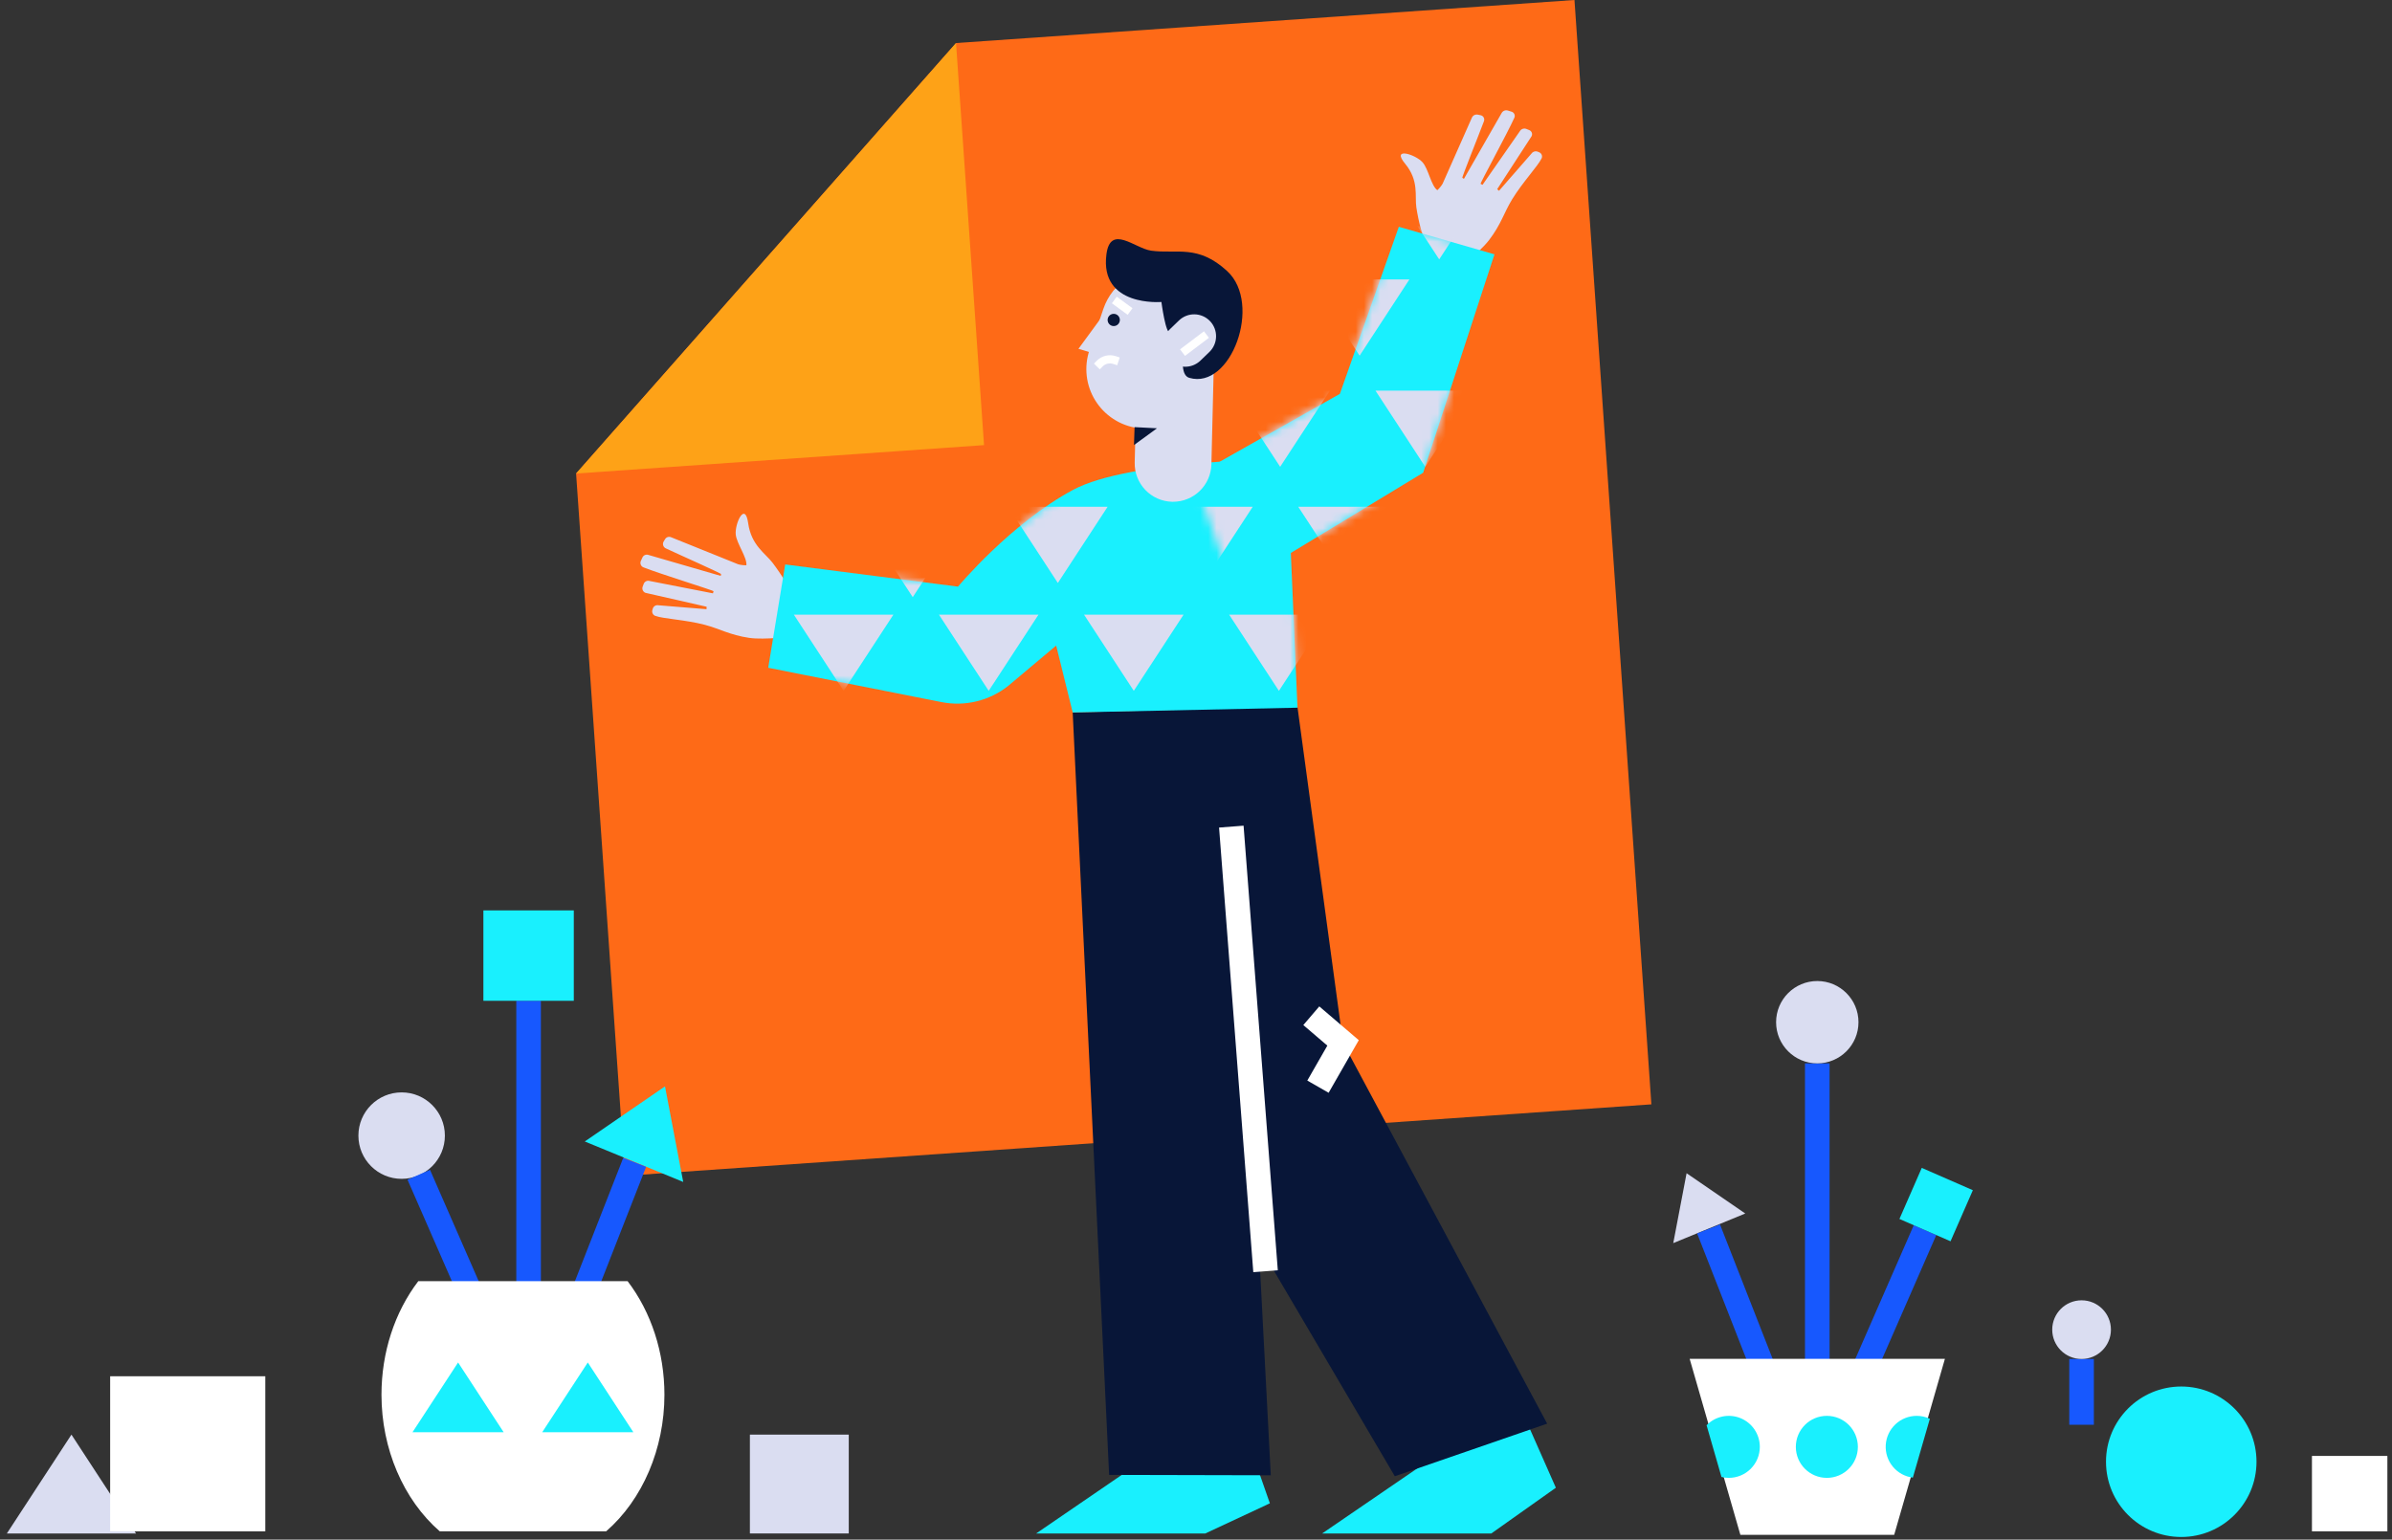 <svg width="292" height="188" viewBox="0 0 292 188" fill="none" xmlns="http://www.w3.org/2000/svg">
<rect x="0" y="0" width="292" height="188" fill="#333333" stroke="none"/>
<path d="M266.273 187.679C271.346 187.679 275.459 183.566 275.459 178.492C275.459 173.419 271.346 169.306 266.273 169.306C261.2 169.306 257.087 173.419 257.087 178.492C257.087 183.566 261.2 187.679 266.273 187.679Z" fill="#19F0FE"/>
<path d="M192.201 0L201.591 134.852L76.298 143.578L70.325 57.822L116.706 5.256L192.201 0Z" fill="#FE6A17"/>
<path d="M0.837 187.25H16.604L8.721 175.18L0.837 187.25Z" fill="#DADDF1"/>
<path d="M204.261 151.795L213.051 148.18L205.888 143.26L204.261 151.795Z" fill="#DADDF1"/>
<path d="M116.706 5.256L120.125 54.354L70.325 57.822L116.706 5.256Z" fill="#FEA217"/>
<path d="M221.842 168.86V129.848" stroke="#1758FE" stroke-width="3"/>
<path d="M221.843 129.848C224.619 129.848 226.871 127.597 226.871 124.82C226.871 122.043 224.619 119.792 221.843 119.792C219.065 119.792 216.814 122.043 216.814 124.82C216.814 127.597 219.065 129.848 221.843 129.848Z" fill="#DADDF1"/>
<path d="M254.105 173.976V165.944" stroke="#1758FE" stroke-width="3"/>
<path d="M254.106 165.944C256.084 165.944 257.688 164.34 257.688 162.362C257.688 160.383 256.084 158.78 254.106 158.78C252.127 158.78 250.523 160.383 250.523 162.362C250.523 164.34 252.127 165.944 254.106 165.944Z" fill="#DADDF1"/>
<path d="M49.03 143.948C51.945 143.948 54.309 141.585 54.309 138.669C54.309 135.754 51.945 133.39 49.03 133.39C46.114 133.39 43.751 135.754 43.751 138.669C43.751 141.585 46.114 143.948 49.03 143.948Z" fill="#DADDF1"/>
<path d="M208.57 150.066L215.93 168.86" stroke="#1758FE" stroke-width="3"/>
<path d="M226.908 168.71L234.993 150.214" stroke="#1758FE" stroke-width="3"/>
<path d="M234.597 142.609L231.871 148.846L238.108 151.572L240.834 145.335L234.597 142.609Z" fill="#19F0FE"/>
<path d="M83.403 144.328L71.386 139.385L81.179 132.657L83.403 144.328Z" fill="#19F0FE"/>
<path d="M64.528 160.272V122.205" stroke="#1758FE" stroke-width="3"/>
<path d="M77.477 141.933L70.296 160.272" stroke="#1758FE" stroke-width="3"/>
<path d="M59.008 161.495L51.119 143.448" stroke="#1758FE" stroke-width="3"/>
<path d="M212.454 187.419L206.264 165.93H237.421L235.336 173.174L233.265 180.36L231.229 187.419H212.454Z" fill="white"/>
<path d="M32.385 168.054H13.447V186.992H32.385V168.054Z" fill="white"/>
<path d="M291.436 177.782H282.228V186.99H291.436V177.782Z" fill="white"/>
<path d="M103.612 175.18H91.543V187.25H103.612V175.18Z" fill="#DADDF1"/>
<path d="M70.046 111.168H59.009V122.205H70.046V111.168Z" fill="#19F0FE"/>
<path d="M53.684 186.992C49.227 183.116 46.568 176.889 46.568 170.311C46.568 165.164 48.163 160.243 51.065 156.439H76.612C79.511 160.245 81.109 165.164 81.109 170.311C81.109 176.884 78.451 183.111 73.992 186.992H53.684Z" fill="white"/>
<path d="M50.356 174.888H61.483L55.921 166.371L50.356 174.888Z" fill="#19F0FE"/>
<path d="M66.189 174.888H77.316L71.754 166.371L66.189 174.888Z" fill="#19F0FE"/>
<path d="M223.01 180.461C225.101 180.461 226.796 178.766 226.796 176.675C226.796 174.583 225.101 172.888 223.01 172.888C220.919 172.888 219.224 174.583 219.224 176.675C219.224 178.766 220.919 180.461 223.01 180.461Z" fill="#19F0FE"/>
<path d="M214.828 176.675C214.828 177.679 214.429 178.641 213.719 179.352C213.009 180.061 212.047 180.461 211.042 180.461C210.741 180.461 210.44 180.426 210.148 180.354L208.328 174.035C208.854 173.495 209.528 173.124 210.265 172.97C211.002 172.815 211.768 172.884 212.467 173.167C213.164 173.451 213.763 173.937 214.183 174.561C214.603 175.185 214.828 175.922 214.828 176.675Z" fill="#19F0FE"/>
<path d="M235.584 173.245L233.508 180.431C232.554 180.312 231.678 179.833 231.064 179.091C230.45 178.349 230.141 177.401 230.199 176.441C230.26 175.479 230.684 174.577 231.384 173.918C232.086 173.257 233.012 172.889 233.975 172.888C234.53 172.886 235.081 173.008 235.584 173.245Z" fill="#19F0FE"/>
<path d="M186.758 174.488L189.93 181.665L182.051 187.25H161.399L173.284 179.117L186.758 174.488Z" fill="#19F0FE"/>
<path d="M151.845 174.488L155.017 183.567L147.14 187.25H126.488L138.371 179.117L151.845 174.488Z" fill="#19F0FE"/>
<path d="M174.061 29.705L173.449 27.946C173.215 27.079 173.032 26.201 172.897 25.313C172.693 23.93 173.243 22.058 171.524 19.986C169.804 17.914 172.779 18.843 173.651 19.813C174.379 20.621 174.689 22.662 175.46 23.224C175.711 22.993 175.927 22.727 176.104 22.435L179.679 14.368C179.738 14.235 179.84 14.126 179.969 14.059C180.099 13.992 180.246 13.97 180.39 13.998L180.722 14.066C180.801 14.078 180.879 14.108 180.947 14.154C181.012 14.199 181.07 14.259 181.111 14.329C181.153 14.399 181.177 14.477 181.184 14.558C181.192 14.639 181.18 14.721 181.153 14.797C180.5 16.541 178.418 21.704 178.518 21.716L178.707 21.838L183.311 13.801C183.382 13.672 183.496 13.571 183.633 13.515C183.771 13.46 183.922 13.453 184.064 13.496L184.515 13.635C184.591 13.656 184.66 13.693 184.719 13.744C184.78 13.795 184.828 13.858 184.861 13.929C184.894 14 184.909 14.077 184.911 14.155C184.911 14.233 184.894 14.311 184.861 14.382C184.024 16.26 180.637 22.427 180.741 22.449L180.978 22.567L185.529 16.029C185.605 15.893 185.726 15.79 185.873 15.737C186.018 15.684 186.177 15.686 186.322 15.742L186.668 15.88C186.739 15.906 186.805 15.947 186.86 16C186.916 16.053 186.957 16.117 186.987 16.188C187.014 16.259 187.028 16.335 187.025 16.411C187.023 16.487 187.004 16.562 186.969 16.631L182.765 23.103L182.991 23.295L186.952 18.753C187.037 18.632 187.161 18.544 187.305 18.503C187.447 18.462 187.599 18.472 187.736 18.53L187.909 18.604C187.978 18.633 188.04 18.676 188.092 18.73C188.144 18.785 188.184 18.849 188.209 18.92C188.235 18.99 188.246 19.065 188.241 19.14C188.235 19.215 188.216 19.288 188.182 19.355C187.691 20.337 185.852 22.271 184.572 24.371C183.579 26.005 183.254 27.382 181.77 29.323C181.144 30.144 180.078 31.075 179.497 31.595" fill="#DADDF1"/>
<path d="M145.815 58.123L163.563 48.094L170.76 27.695L182.434 31.056L173.732 57.723L150.553 71.778" fill="#19F0FE"/>
<path d="M170.271 180.264L153.663 152.024L155.129 180.144L135.396 180.098L130.947 86.999L158.378 86.264L163.952 127.347L188.868 173.84L170.271 180.264Z" fill="#081638"/>
<path d="M96.739 72.709L95.866 71.014C95.387 70.222 94.867 69.455 94.309 68.717C93.432 67.565 91.715 66.603 91.332 63.888C90.95 61.172 89.68 63.95 89.815 65.272C89.928 66.372 91.211 68.069 91.114 69.022C90.78 69.031 90.445 68.992 90.121 68.907L81.919 65.6C81.79 65.544 81.644 65.537 81.509 65.581C81.374 65.624 81.26 65.716 81.188 65.837L81.015 66.121C80.973 66.191 80.946 66.269 80.936 66.351C80.925 66.432 80.932 66.515 80.956 66.593C80.979 66.672 81.019 66.744 81.073 66.807C81.126 66.869 81.192 66.919 81.266 66.955C82.959 67.755 88.074 70.016 88.022 70.101L87.987 70.322L79.14 67.757C79.003 67.713 78.855 67.721 78.723 67.778C78.592 67.836 78.486 67.94 78.426 68.07L78.234 68.49C78.2 68.562 78.181 68.641 78.179 68.72C78.177 68.799 78.191 68.879 78.22 68.953C78.249 69.026 78.293 69.093 78.35 69.15C78.406 69.206 78.473 69.25 78.547 69.279C80.46 70.045 87.157 72.109 87.105 72.197L87.034 72.451L79.308 70.943C79.165 70.897 79.011 70.907 78.876 70.972C78.741 71.036 78.635 71.15 78.581 71.289L78.453 71.635C78.426 71.707 78.414 71.784 78.416 71.861C78.419 71.939 78.437 72.015 78.469 72.085C78.501 72.155 78.547 72.218 78.604 72.271C78.66 72.323 78.727 72.364 78.799 72.391L86.259 74.089L86.249 74.389L80.368 73.908C80.227 73.88 80.08 73.905 79.956 73.977C79.832 74.05 79.738 74.165 79.693 74.302L79.64 74.475C79.594 74.621 79.606 74.78 79.674 74.917C79.743 75.054 79.862 75.159 80.007 75.21C81.044 75.575 83.649 75.672 86.017 76.29C87.856 76.769 89.068 77.535 91.448 77.888C92.455 78.038 93.826 77.959 94.586 77.922" fill="#DADDF1"/>
<path d="M116.946 71.633C116.946 71.633 123.408 63.879 131.003 59.811C137.975 56.077 157.083 56.077 157.083 56.077L158.387 86.415L130.948 86.999L128.931 78.832L123.092 83.737C121.957 84.644 120.638 85.292 119.226 85.636C117.815 85.981 116.346 86.013 114.921 85.73L93.779 81.541L95.855 68.926L116.946 71.633Z" fill="#19F0FE"/>
<mask id="mask0_1039_195" style="mask-type:luminance" maskUnits="userSpaceOnUse" x="93" y="56" width="66" height="31">
<path fill-rule="evenodd" clip-rule="evenodd" d="M116.995 71.597C116.995 71.597 123.457 63.843 131.052 59.775C138.024 56.041 157.131 56.041 157.131 56.041L158.436 86.379L130.996 86.963L128.98 78.796L123.14 83.701C122.006 84.608 120.686 85.256 119.275 85.6C117.864 85.944 116.394 85.976 114.97 85.694L93.828 81.504L95.904 68.89L116.995 71.597Z" fill="white"/>
</mask>
<g mask="url(#mask0_1039_195)">
<path d="M117.499 63.613H105.347L111.423 72.917L117.499 63.613Z" fill="#DADDF1"/>
<path d="M135.211 61.883H123.059L129.135 71.187L135.211 61.883Z" fill="#DADDF1"/>
<path d="M109.061 75.054H96.908L102.984 84.358L109.061 75.054Z" fill="#DADDF1"/>
<path d="M126.773 75.054H114.62L120.696 84.358L126.773 75.054Z" fill="#DADDF1"/>
<path d="M144.484 75.054H132.331L138.407 84.358L144.484 75.054Z" fill="#DADDF1"/>
<path d="M162.197 75.054H150.045L156.121 84.358L162.197 75.054Z" fill="#DADDF1"/>
</g>
<mask id="mask1_1039_195" style="mask-type:luminance" maskUnits="userSpaceOnUse" x="145" y="27" width="38" height="45">
<path fill-rule="evenodd" clip-rule="evenodd" d="M145.717 58.102L163.465 48.074L170.662 27.674L182.335 31.035L178.061 44.452L173.737 57.684L150.454 71.758" fill="white"/>
</mask>
<g mask="url(#mask1_1039_195)">
<path d="M170.636 61.883H158.483L164.56 71.187L170.636 61.883Z" fill="#DADDF1"/>
<path d="M152.924 61.883H140.771L146.848 71.187L152.924 61.883Z" fill="#DADDF1"/>
<path d="M162.349 47.698H150.196L156.273 57.002L162.349 47.698Z" fill="#DADDF1"/>
<path d="M180.061 47.698H167.908L173.984 57.002L180.061 47.698Z" fill="#DADDF1"/>
<path d="M172.049 34.124H159.896L165.973 43.428L172.049 34.124Z" fill="#DADDF1"/>
<path d="M181.764 22.369H169.611L175.688 31.673L181.764 22.369Z" fill="#DADDF1"/>
</g>
<path d="M143.199 61.271H143.085C141.844 61.24 140.665 60.718 139.808 59.819C138.952 58.92 138.487 57.718 138.517 56.476L138.934 39.215C138.949 38.6 139.084 37.994 139.333 37.432C139.582 36.869 139.939 36.361 140.384 35.937C140.83 35.513 141.354 35.181 141.927 34.959C142.501 34.737 143.113 34.631 143.728 34.646C144.342 34.66 144.948 34.796 145.51 35.045C146.073 35.294 146.581 35.651 147.005 36.096C147.429 36.541 147.761 37.066 147.983 37.639C148.205 38.213 148.311 38.825 148.296 39.439L147.88 56.703C147.849 57.924 147.343 59.086 146.469 59.939C145.594 60.792 144.421 61.27 143.199 61.271Z" fill="#DADDF1"/>
<path d="M139.785 52.396L138.875 52.268C137.817 52.121 136.805 51.742 135.911 51.158C135.016 50.575 134.261 49.801 133.7 48.893C133.138 47.985 132.784 46.964 132.662 45.903C132.54 44.842 132.653 43.767 132.994 42.755L134.684 37.739C135.229 36.119 136.328 34.744 137.788 33.854C139.247 32.965 140.973 32.618 142.663 32.875C143.607 33.018 144.513 33.346 145.331 33.839C146.148 34.332 146.86 34.982 147.426 35.751C147.992 36.52 148.402 37.393 148.63 38.32C148.859 39.247 148.902 40.21 148.758 41.153L147.978 46.296C147.69 48.186 146.668 49.887 145.135 51.029C143.601 52.171 141.678 52.662 139.785 52.396Z" fill="#DADDF1"/>
<path d="M134.543 38.644L131.651 42.593L133.096 43.028" fill="#DADDF1"/>
<path d="M145.181 46.138C143.278 45.581 145.382 39.329 145.382 39.329L142.867 40.584C142.306 40.942 141.779 36.873 141.779 36.873C141.779 36.873 134.227 37.521 135.066 31.056C135.55 27.337 138.536 30.333 140.53 30.61C143.664 31.042 146.238 29.795 149.823 33.119C154.115 37.097 150.278 47.627 145.181 46.138Z" fill="#081638"/>
<path d="M138.503 52.156L141.238 52.298L138.429 54.347L138.503 52.156Z" fill="#081638"/>
<path d="M135.958 39.816C136.371 39.816 136.705 39.482 136.705 39.069C136.705 38.657 136.371 38.322 135.958 38.322C135.545 38.322 135.211 38.657 135.211 39.069C135.211 39.482 135.545 39.816 135.958 39.816Z" fill="#081638"/>
<path d="M154.376 153.734L150.427 102.433" stroke="white" stroke-width="3" stroke-linecap="square"/>
<path d="M147.701 39.201L147.7 39.2C146.675 38.138 144.984 38.108 143.921 39.132L142.83 40.185C141.767 41.21 141.737 42.902 142.762 43.964L142.763 43.965C143.788 45.028 145.479 45.058 146.541 44.033L147.633 42.98C148.695 41.955 148.726 40.264 147.701 39.201Z" fill="#DADDF1"/>
<path d="M146.876 41.152L144.754 42.757" stroke="white" stroke-linecap="square"/>
<path d="M134.25 44.395C134.482 44.162 134.775 43.999 135.095 43.924C135.415 43.849 135.749 43.865 136.061 43.969" stroke="white" stroke-linecap="square"/>
<path d="M161.215 125.005L163.953 127.347L161.635 131.391" stroke="white" stroke-width="3" stroke-linecap="square"/>
<path d="M136.433 36.926L137.55 37.744" stroke="white" stroke-linecap="square"/>
</svg>
